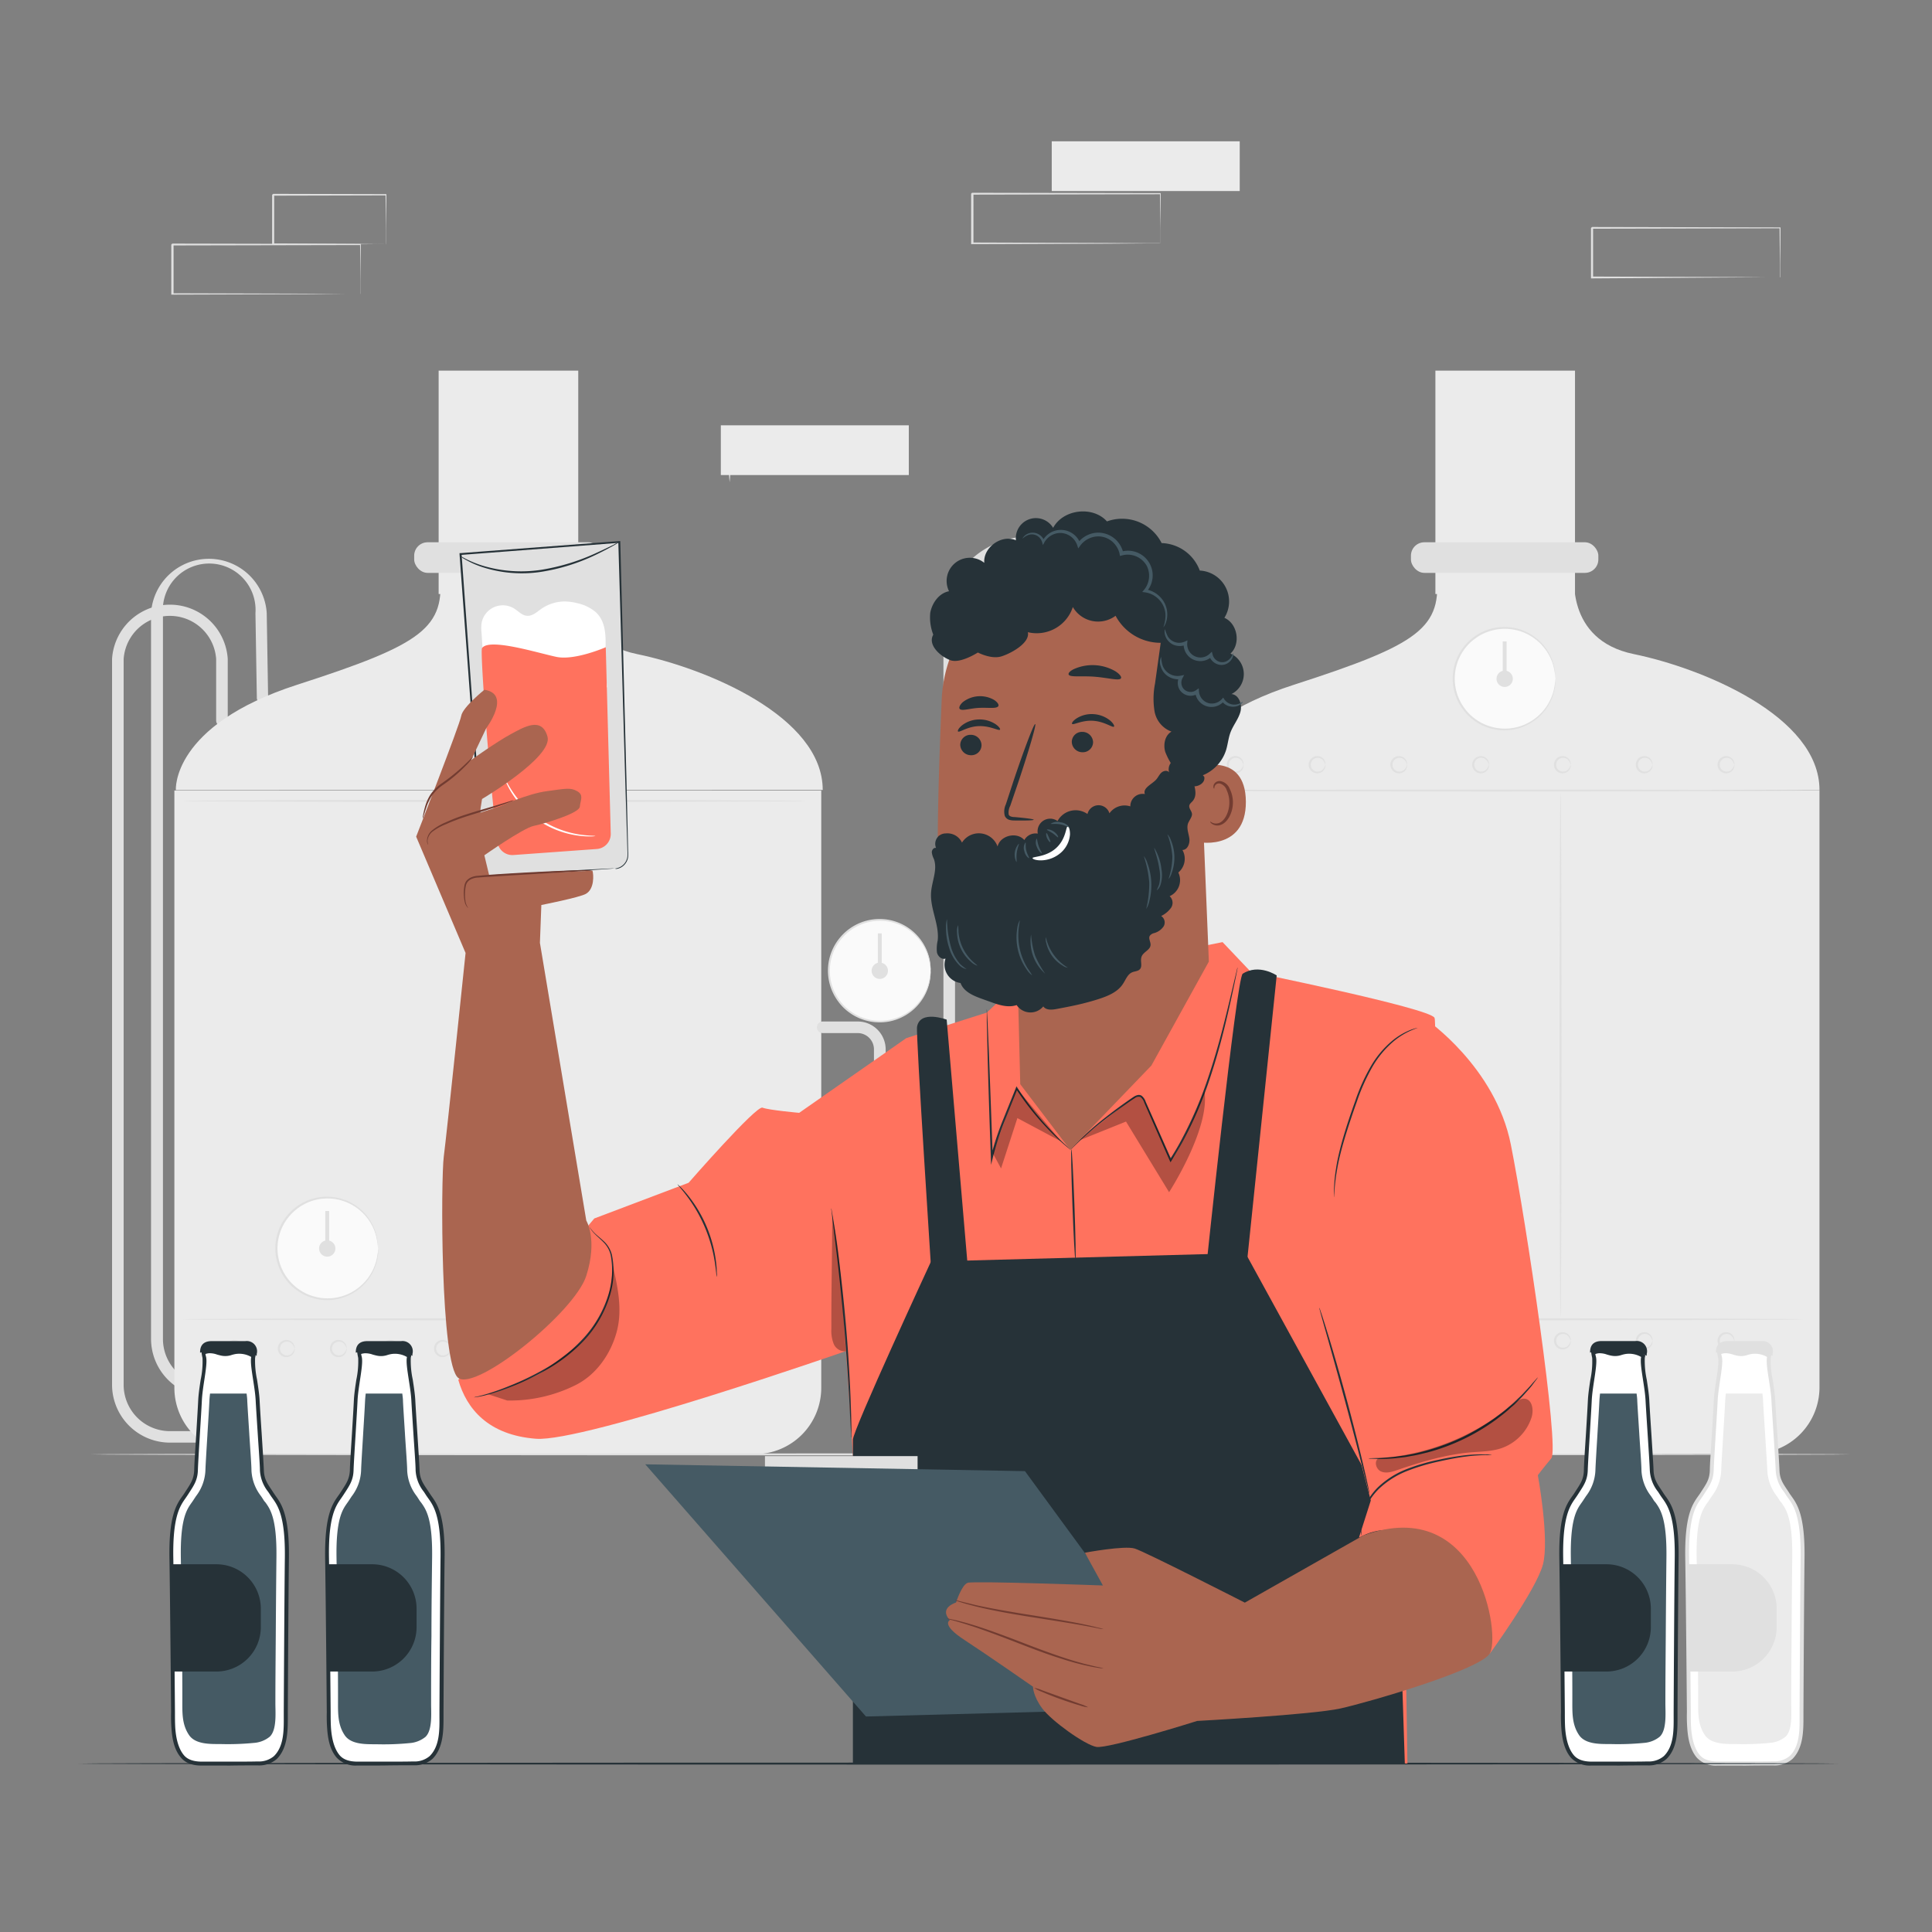 <svg xmlns="http://www.w3.org/2000/svg" viewBox="0 0 500 500"><rect x="0" y="0" width="500" height="500" fill="#808080" stroke="none"/><g id="freepik--background-complete--inject-359"><path d="M69.75,361.48H54.09a15,15,0,0,1-15-15V158.67a15,15,0,0,1,29.94,0l.36,21.92A1.49,1.49,0,0,1,68,182.11a1.52,1.52,0,0,1-1.53-1.47l-.36-21.95a12,12,0,1,0-23.94,0V346.51a12,12,0,0,0,12,12H69.75a1.5,1.5,0,0,1,0,3Z" style="fill:#e0e0e0"></path><path d="M59.61,373.35H44a15,15,0,0,1-15-15V170.54a15,15,0,0,1,29.94,0v15.94a1.5,1.5,0,0,1-3,0V170.54a12,12,0,0,0-23.94,0V358.38a12,12,0,0,0,12,12H59.61a1.5,1.5,0,1,1,0,3Z" style="fill:#e0e0e0"></path><path d="M45.13,204.59H212.54a0,0,0,0,1,0,0V359.17a17.16,17.16,0,0,1-17.16,17.16H62.29a17.16,17.16,0,0,1-17.16-17.16V204.59A0,0,0,0,1,45.13,204.59Z" style="fill:#ebebeb"></path><path d="M45.51,204.48s-1.23-16.75,31.41-27.27,38.43-14.74,36.85-29h35.79s-2.63,17.38,15.27,21.06,48.09,16.13,48.09,35.17" style="fill:#ebebeb"></path><circle cx="84.68" cy="323.08" r="13.17" transform="translate(-120.83 59.8) rotate(-23.29)" style="fill:#fafafa"></circle><path d="M97.84,323.08a21.6,21.6,0,0,0-.51-3.19,13,13,0,0,0-17-8.95,13.08,13.08,0,0,0-6,4.51,12.85,12.85,0,0,0,0,15.26,12.9,12.9,0,0,0,6,4.51,13,13,0,0,0,6.79.58,12.8,12.8,0,0,0,5.46-2.4,13,13,0,0,0,4.8-7.13,21.18,21.18,0,0,0,.51-3.19,3.92,3.92,0,0,1,0,.85,5.57,5.57,0,0,1-.07,1,10.74,10.74,0,0,1-.25,1.38,13.11,13.11,0,0,1-4.77,7.37,13.24,13.24,0,0,1-12.65,2,12.83,12.83,0,0,1-3.4-1.81A12.39,12.39,0,0,1,73.87,331a13.31,13.31,0,0,1,0-15.86,13.44,13.44,0,0,1,6.24-4.66,13.4,13.4,0,0,1,7-.55,13.23,13.23,0,0,1,10.38,9.9,11.06,11.06,0,0,1,.25,1.38,5.62,5.62,0,0,1,.07,1A3.85,3.85,0,0,1,97.84,323.08Z" style="fill:#e0e0e0"></path><path d="M86.8,323.08A2.11,2.11,0,1,1,84.69,321,2.11,2.11,0,0,1,86.8,323.08Z" style="fill:#e0e0e0"></path><rect x="84.19" y="313.41" width="1" height="9.67" style="fill:#e0e0e0"></rect><path d="M208.68,341.44c0,.14-36.15.26-80.73.26s-80.74-.12-80.74-.26,36.14-.26,80.74-.26S208.68,341.29,208.68,341.44Z" style="fill:#e0e0e0"></path><path d="M208.68,207.29c0,.15-36.15.26-80.73.26s-80.74-.11-80.74-.26S83.35,207,128,207,208.68,207.15,208.68,207.29Z" style="fill:#e0e0e0"></path><rect x="113.52" y="95.92" width="36.13" height="57.81" style="fill:#ebebeb"></rect><path d="M303.47,204.48H470.88a0,0,0,0,1,0,0V359.06a17.16,17.16,0,0,1-17.16,17.16H320.63a17.16,17.16,0,0,1-17.16-17.16V204.48A0,0,0,0,1,303.47,204.48Z" style="fill:#ebebeb"></path><path d="M303.47,204.48s-1.23-16.75,31.41-27.27,38.43-14.74,36.85-29h35.79s-2.63,17.38,15.27,21.06,48.09,16.13,48.09,35.17" style="fill:#ebebeb"></path><path d="M466.64,341.44c0,.14-36.15.26-80.73.26s-80.74-.12-80.74-.26,36.14-.26,80.74-.26S466.64,341.29,466.64,341.44Z" style="fill:#e0e0e0"></path><path d="M466.64,204.59c0,.15-36.15.26-80.73.26s-80.74-.11-80.74-.26,36.14-.26,80.74-.26S466.64,204.45,466.64,204.59Z" style="fill:#e0e0e0"></path><rect x="371.48" y="95.92" width="36.13" height="57.81" style="fill:#ebebeb"></rect><path d="M278.6,380.53H240.77a14.61,14.61,0,0,1-14.59-14.59V271.57a4.22,4.22,0,0,0-4.21-4.21h-9.05a1.5,1.5,0,1,1,0-3H222a7.23,7.23,0,0,1,7.21,7.21v94.37a11.6,11.6,0,0,0,11.59,11.59H278.6a11.61,11.61,0,0,0,11.6-11.59v-36.2a8.17,8.17,0,0,1,8.16-8.16h7a1.5,1.5,0,0,1,0,3h-7a5.17,5.17,0,0,0-5.16,5.16v36.2A14.62,14.62,0,0,1,278.6,380.53Z" style="fill:#e0e0e0"></path><path d="M227.68,325.33H212.92a1.5,1.5,0,0,1,0-3h14.76a1.5,1.5,0,0,1,0,3Z" style="fill:#e0e0e0"></path><path d="M232.3,311.64h-4.62a1.5,1.5,0,1,1,0-3h4.62a11.88,11.88,0,0,0,11.86-11.87V161.22a22.39,22.39,0,0,1,44.78,0v1.42a1.5,1.5,0,0,1-3,0v-1.42a19.39,19.39,0,0,0-38.78,0V296.77A14.88,14.88,0,0,1,232.3,311.64Z" style="fill:#e0e0e0"></path><path d="M273,182h20a0,0,0,0,1,0,0V376.2a8.78,8.78,0,0,1-8.78,8.78h-2.46A8.78,8.78,0,0,1,273,376.2V182a0,0,0,0,1,0,0Z" style="fill:#f5f5f5"></path><rect x="272.04" y="235" width="31.43" height="9.84" style="fill:#ebebeb"></rect><path d="M304,245.34H271.54V234.5H304Zm-31.43-1H303V235.5H272.54Z" style="fill:#e0e0e0"></path><path d="M321.79,347a2.67,2.67,0,0,0-.9-1.45,1.86,1.86,0,0,0-1.71-.21,1.78,1.78,0,0,0,0,3.32,1.83,1.83,0,0,0,1.71-.21,2.64,2.64,0,0,0,.9-1.45s.09.18,0,.52a2,2,0,0,1-.72,1.22,2.13,2.13,0,0,1-2.09.37,2.23,2.23,0,0,1,0-4.22,2.19,2.19,0,0,1,2.09.37,2,2,0,0,1,.72,1.23C321.88,346.82,321.82,347,321.79,347Z" style="fill:#e0e0e0"></path><path d="M62.74,349a2.73,2.73,0,0,0-.91-1.45,1.84,1.84,0,0,0-1.7-.21,1.77,1.77,0,0,0,0,3.32,1.84,1.84,0,0,0,1.7-.21,2.73,2.73,0,0,0,.91-1.45s.08.18,0,.51a2,2,0,0,1-.71,1.23,2.19,2.19,0,0,1-2.09.37,2.23,2.23,0,0,1,0-4.22,2.19,2.19,0,0,1,2.09.37,2,2,0,0,1,.71,1.22C62.82,348.83,62.77,349,62.74,349Z" style="fill:#e0e0e0"></path><path d="M76.21,349a2.67,2.67,0,0,0-.9-1.45,1.86,1.86,0,0,0-1.71-.21,1.78,1.78,0,0,0,0,3.32,1.86,1.86,0,0,0,1.71-.21,2.67,2.67,0,0,0,.9-1.45s.09.18,0,.51a2,2,0,0,1-.72,1.23,2.19,2.19,0,0,1-2.09.37,2.23,2.23,0,0,1,0-4.22,2.19,2.19,0,0,1,2.09.37,2,2,0,0,1,.72,1.22C76.3,348.83,76.24,349,76.21,349Z" style="fill:#e0e0e0"></path><path d="M89.69,349a2.81,2.81,0,0,0-.91-1.45,1.84,1.84,0,0,0-1.7-.21,1.77,1.77,0,0,0,0,3.32,1.84,1.84,0,0,0,1.7-.21,2.81,2.81,0,0,0,.91-1.45s.08.18,0,.51a2,2,0,0,1-.72,1.23,2.18,2.18,0,0,1-2.09.37,2.23,2.23,0,0,1,0-4.22,2.18,2.18,0,0,1,2.09.37,2,2,0,0,1,.72,1.22C89.77,348.83,89.71,349,89.69,349Z" style="fill:#e0e0e0"></path><path d="M103.16,349a2.73,2.73,0,0,0-.91-1.45,1.84,1.84,0,0,0-1.7-.21,1.77,1.77,0,0,0,0,3.32,1.84,1.84,0,0,0,1.7-.21,2.73,2.73,0,0,0,.91-1.45s.08.18,0,.51a2,2,0,0,1-.71,1.23,2.19,2.19,0,0,1-2.09.37,2.23,2.23,0,0,1,0-4.22,2.19,2.19,0,0,1,2.09.37,2,2,0,0,1,.71,1.22C103.24,348.83,103.19,349,103.16,349Z" style="fill:#e0e0e0"></path><path d="M116.63,349a2.67,2.67,0,0,0-.9-1.45,1.86,1.86,0,0,0-1.71-.21,1.78,1.78,0,0,0,0,3.32,1.86,1.86,0,0,0,1.71-.21,2.67,2.67,0,0,0,.9-1.45s.08.18,0,.51a2,2,0,0,1-.72,1.23,2.19,2.19,0,0,1-2.09.37,2.23,2.23,0,0,1,0-4.22,2.19,2.19,0,0,1,2.09.37,2,2,0,0,1,.72,1.22C116.71,348.83,116.66,349,116.63,349Z" style="fill:#e0e0e0"></path><path d="M130.1,349a2.67,2.67,0,0,0-.9-1.45,1.84,1.84,0,0,0-1.7-.21,1.77,1.77,0,0,0,0,3.32,1.84,1.84,0,0,0,1.7-.21,2.67,2.67,0,0,0,.9-1.45s.09.18,0,.51a2,2,0,0,1-.72,1.23,2.18,2.18,0,0,1-2.09.37,2.23,2.23,0,0,1,0-4.22,2.18,2.18,0,0,1,2.09.37,2,2,0,0,1,.72,1.22C130.19,348.83,130.13,349,130.1,349Z" style="fill:#e0e0e0"></path><path d="M143.58,349a2.73,2.73,0,0,0-.91-1.45,1.84,1.84,0,0,0-1.7-.21,1.77,1.77,0,0,0,0,3.32,1.84,1.84,0,0,0,1.7-.21,2.73,2.73,0,0,0,.91-1.45s.08.18,0,.51a2,2,0,0,1-.71,1.23,2.2,2.2,0,0,1-2.1.37,2.23,2.23,0,0,1,0-4.22,2.2,2.2,0,0,1,2.1.37,2,2,0,0,1,.71,1.22C143.66,348.83,143.61,349,143.58,349Z" style="fill:#e0e0e0"></path><path d="M157.05,349a2.67,2.67,0,0,0-.9-1.45,1.86,1.86,0,0,0-1.71-.21,1.78,1.78,0,0,0,0,3.32,1.86,1.86,0,0,0,1.71-.21,2.67,2.67,0,0,0,.9-1.45s.08.18,0,.51a2,2,0,0,1-.72,1.23,2.19,2.19,0,0,1-2.09.37,2.23,2.23,0,0,1,0-4.22,2.19,2.19,0,0,1,2.09.37,2,2,0,0,1,.72,1.22C157.13,348.83,157.08,349,157.05,349Z" style="fill:#e0e0e0"></path><path d="M170.52,349a2.67,2.67,0,0,0-.9-1.45,1.86,1.86,0,0,0-1.71-.21,1.78,1.78,0,0,0,0,3.32,1.86,1.86,0,0,0,1.71-.21,2.67,2.67,0,0,0,.9-1.45s.09.18,0,.51a2,2,0,0,1-.72,1.23,2.18,2.18,0,0,1-2.09.37,2.23,2.23,0,0,1,0-4.22,2.18,2.18,0,0,1,2.09.37,2,2,0,0,1,.72,1.22C170.61,348.83,170.55,349,170.52,349Z" style="fill:#e0e0e0"></path><path d="M184,349a2.81,2.81,0,0,0-.91-1.45,1.84,1.84,0,0,0-1.7-.21,1.77,1.77,0,0,0,0,3.32,1.84,1.84,0,0,0,1.7-.21A2.81,2.81,0,0,0,184,349s.08.18,0,.51a2,2,0,0,1-.71,1.23,2.2,2.2,0,0,1-2.1.37,2.23,2.23,0,0,1,0-4.22,2.2,2.2,0,0,1,2.1.37,2,2,0,0,1,.71,1.22C184.08,348.83,184,349,184,349Z" style="fill:#e0e0e0"></path><path d="M197.47,349a2.67,2.67,0,0,0-.9-1.45,1.86,1.86,0,0,0-1.71-.21,1.78,1.78,0,0,0,0,3.32,1.86,1.86,0,0,0,1.71-.21,2.67,2.67,0,0,0,.9-1.45s.08.18,0,.51a2,2,0,0,1-.72,1.23,2.19,2.19,0,0,1-2.09.37,2.23,2.23,0,0,1,0-4.22,2.19,2.19,0,0,1,2.09.37,2,2,0,0,1,.72,1.22C197.55,348.83,197.5,349,197.47,349Z" style="fill:#e0e0e0"></path><path d="M343,347a2.81,2.81,0,0,0-.91-1.45,1.84,1.84,0,0,0-1.7-.21,1.77,1.77,0,0,0,0,3.32,1.82,1.82,0,0,0,1.7-.21A2.78,2.78,0,0,0,343,347s.08.18,0,.52a2,2,0,0,1-.72,1.22,2.13,2.13,0,0,1-2.09.37,2.23,2.23,0,0,1,0-4.22,2.18,2.18,0,0,1,2.09.37,2,2,0,0,1,.72,1.23C343.05,346.82,343,347,343,347Z" style="fill:#e0e0e0"></path><path d="M364.14,347a2.81,2.81,0,0,0-.91-1.45,1.84,1.84,0,0,0-1.7-.21,1.79,1.79,0,1,0,1.7,3.11,2.78,2.78,0,0,0,.91-1.45s.08.18,0,.52a2,2,0,0,1-.71,1.22,2.16,2.16,0,0,1-2.1.37,2.23,2.23,0,0,1,0-4.22,2.21,2.21,0,0,1,2.1.37,2,2,0,0,1,.71,1.23C364.22,346.82,364.17,347,364.14,347Z" style="fill:#e0e0e0"></path><path d="M385.31,347a2.73,2.73,0,0,0-.91-1.45,1.84,1.84,0,0,0-1.7-.21,1.79,1.79,0,1,0,1.7,3.11,2.7,2.7,0,0,0,.91-1.45s.08.18,0,.52a2,2,0,0,1-.71,1.22,2.14,2.14,0,0,1-2.09.37,2.23,2.23,0,0,1,0-4.22,2.19,2.19,0,0,1,2.09.37,2,2,0,0,1,.71,1.23C385.39,346.82,385.34,347,385.31,347Z" style="fill:#e0e0e0"></path><path d="M406.48,347a2.67,2.67,0,0,0-.9-1.45,1.86,1.86,0,0,0-1.71-.21,1.78,1.78,0,0,0,0,3.32,1.83,1.83,0,0,0,1.71-.21,2.64,2.64,0,0,0,.9-1.45s.08.18,0,.52a2,2,0,0,1-.72,1.22,2.14,2.14,0,0,1-2.09.37,2.23,2.23,0,0,1,0-4.22,2.19,2.19,0,0,1,2.09.37,2,2,0,0,1,.72,1.23C406.56,346.82,406.51,347,406.48,347Z" style="fill:#e0e0e0"></path><path d="M427.65,347a2.67,2.67,0,0,0-.9-1.45,1.86,1.86,0,0,0-1.71-.21,1.78,1.78,0,0,0,0,3.32,1.83,1.83,0,0,0,1.71-.21,2.64,2.64,0,0,0,.9-1.45s.08.18,0,.52a2,2,0,0,1-.72,1.22,2.14,2.14,0,0,1-2.09.37,2.23,2.23,0,0,1,0-4.22,2.19,2.19,0,0,1,2.09.37,2,2,0,0,1,.72,1.23C427.73,346.82,427.68,347,427.65,347Z" style="fill:#e0e0e0"></path><path d="M448.82,347a2.67,2.67,0,0,0-.9-1.45,1.86,1.86,0,0,0-1.71-.21,1.78,1.78,0,0,0,0,3.32,1.83,1.83,0,0,0,1.71-.21,2.64,2.64,0,0,0,.9-1.45s.09.18,0,.52a2,2,0,0,1-.72,1.22,2.14,2.14,0,0,1-2.09.37,2.23,2.23,0,0,1,0-4.22,2.19,2.19,0,0,1,2.09.37,2,2,0,0,1,.72,1.23C448.91,346.82,448.85,347,448.82,347Z" style="fill:#e0e0e0"></path><path d="M321.79,197.91a2.64,2.64,0,0,0-.9-1.45,1.83,1.83,0,0,0-1.71-.21,1.78,1.78,0,0,0,0,3.32,1.86,1.86,0,0,0,1.71-.21,2.67,2.67,0,0,0,.9-1.45s.09.18,0,.51a2,2,0,0,1-.72,1.23A2.18,2.18,0,0,1,319,200a2.23,2.23,0,0,1,0-4.22,2.14,2.14,0,0,1,2.09.37,2,2,0,0,1,.72,1.22C321.88,197.73,321.82,197.91,321.79,197.91Z" style="fill:#e0e0e0"></path><path d="M343,197.91a2.78,2.78,0,0,0-.91-1.45,1.82,1.82,0,0,0-1.7-.21,1.77,1.77,0,0,0,0,3.32,1.84,1.84,0,0,0,1.7-.21,2.81,2.81,0,0,0,.91-1.45s.08.18,0,.51a2,2,0,0,1-.72,1.23,2.18,2.18,0,0,1-2.09.37,2.23,2.23,0,0,1,0-4.22,2.13,2.13,0,0,1,2.09.37,2,2,0,0,1,.72,1.22C343.05,197.73,343,197.91,343,197.91Z" style="fill:#e0e0e0"></path><path d="M364.14,197.91a2.78,2.78,0,0,0-.91-1.45,1.81,1.81,0,0,0-1.7-.21,1.77,1.77,0,0,0,0,3.32,1.84,1.84,0,0,0,1.7-.21,2.81,2.81,0,0,0,.91-1.45s.08.18,0,.51a2,2,0,0,1-.71,1.23,2.21,2.21,0,0,1-2.1.37,2.23,2.23,0,0,1,0-4.22,2.16,2.16,0,0,1,2.1.37,2,2,0,0,1,.71,1.22C364.22,197.73,364.17,197.91,364.14,197.91Z" style="fill:#e0e0e0"></path><path d="M385.31,197.91a2.7,2.7,0,0,0-.91-1.45,1.79,1.79,0,1,0-1.7,3.11,1.84,1.84,0,0,0,1.7-.21,2.73,2.73,0,0,0,.91-1.45s.08.18,0,.51a2,2,0,0,1-.71,1.23,2.19,2.19,0,0,1-2.09.37,2.23,2.23,0,0,1,0-4.22,2.14,2.14,0,0,1,2.09.37,2,2,0,0,1,.71,1.22C385.39,197.73,385.34,197.91,385.31,197.91Z" style="fill:#e0e0e0"></path><path d="M406.48,197.91a2.64,2.64,0,0,0-.9-1.45,1.83,1.83,0,0,0-1.71-.21,1.78,1.78,0,0,0,0,3.32,1.86,1.86,0,0,0,1.71-.21,2.67,2.67,0,0,0,.9-1.45s.08.18,0,.51a2,2,0,0,1-.72,1.23,2.19,2.19,0,0,1-2.09.37,2.23,2.23,0,0,1,0-4.22,2.14,2.14,0,0,1,2.09.37,2,2,0,0,1,.72,1.22C406.56,197.73,406.51,197.91,406.48,197.91Z" style="fill:#e0e0e0"></path><path d="M427.65,197.91a2.64,2.64,0,0,0-.9-1.45,1.83,1.83,0,0,0-1.71-.21,1.78,1.78,0,0,0,0,3.32,1.86,1.86,0,0,0,1.71-.21,2.67,2.67,0,0,0,.9-1.45s.08.18,0,.51a2,2,0,0,1-.72,1.23,2.19,2.19,0,0,1-2.09.37,2.23,2.23,0,0,1,0-4.22,2.14,2.14,0,0,1,2.09.37,2,2,0,0,1,.72,1.22C427.73,197.73,427.68,197.91,427.65,197.91Z" style="fill:#e0e0e0"></path><path d="M448.82,197.91a2.64,2.64,0,0,0-.9-1.45,1.83,1.83,0,0,0-1.71-.21,1.78,1.78,0,0,0,0,3.32,1.86,1.86,0,0,0,1.71-.21,2.67,2.67,0,0,0,.9-1.45s.09.18,0,.51a2,2,0,0,1-.72,1.23,2.19,2.19,0,0,1-2.09.37,2.23,2.23,0,0,1,0-4.22,2.14,2.14,0,0,1,2.09.37,2,2,0,0,1,.72,1.22C448.91,197.73,448.85,197.91,448.82,197.91Z" style="fill:#e0e0e0"></path><path d="M403.87,341.11c-.14,0-.26-30.45-.26-68s.12-68,.26-68,.26,30.45.26,68S404,341.11,403.87,341.11Z" style="fill:#e0e0e0"></path><path d="M189,119.57a40.88,40.88,0,0,1-.17,5.21,37.72,37.72,0,0,1-.18-5.21,37.83,37.83,0,0,1,.18-5.21A41,41,0,0,1,189,119.57Z" style="fill:#ebebeb"></path><rect x="107.19" y="140.34" width="48.5" height="7.92" rx="3.47" style="fill:#e0e0e0"></rect><rect x="365.15" y="140.34" width="48.5" height="7.92" rx="3.47" style="fill:#e0e0e0"></rect><circle cx="227.68" cy="251.23" r="13.17" transform="translate(-56.66 435.91) rotate(-80.82)" style="fill:#fafafa"></circle><path d="M240.84,251.23a21.6,21.6,0,0,0-.51-3.19,13.18,13.18,0,0,0-4.8-7.13,12.94,12.94,0,0,0-12.26-1.82,13.12,13.12,0,0,0-6,4.51,12.85,12.85,0,0,0,0,15.26,12.28,12.28,0,0,0,2.73,2.75,12.16,12.16,0,0,0,3.26,1.76,13,13,0,0,0,6.8.58,12.8,12.8,0,0,0,5.46-2.4,13.09,13.09,0,0,0,4.8-7.13,21.18,21.18,0,0,0,.51-3.19,4.9,4.9,0,0,1,0,.84,5.74,5.74,0,0,1-.08,1,9.12,9.12,0,0,1-.24,1.38,13.27,13.27,0,0,1-10.38,9.91,13.4,13.4,0,0,1-7-.56,12.83,12.83,0,0,1-3.4-1.81,12.39,12.39,0,0,1-2.84-2.85,13.31,13.31,0,0,1,0-15.86,13.44,13.44,0,0,1,6.24-4.66,13.4,13.4,0,0,1,7-.55,13.27,13.27,0,0,1,10.38,9.9,9.34,9.34,0,0,1,.24,1.38,5.74,5.74,0,0,1,.08,1A4.9,4.9,0,0,1,240.84,251.23Z" style="fill:#e0e0e0"></path><path d="M229.8,251.23a2.11,2.11,0,1,1-2.11-2.11A2.11,2.11,0,0,1,229.8,251.23Z" style="fill:#e0e0e0"></path><rect x="227.19" y="241.56" width="1" height="9.67" style="fill:#e0e0e0"></rect><circle cx="389.4" cy="175.67" r="13.17" style="fill:#fafafa"></circle><path d="M402.56,175.67a21.6,21.6,0,0,0-.51-3.19,13.07,13.07,0,0,0-4.8-7.13A12.93,12.93,0,0,0,385,163.53a11.83,11.83,0,0,0-3.27,1.77A12,12,0,0,0,379,168a12.85,12.85,0,0,0,0,15.26,12.28,12.28,0,0,0,2.73,2.75,12.06,12.06,0,0,0,3.27,1.76,13,13,0,0,0,6.79.58,12.8,12.8,0,0,0,5.46-2.4,13,13,0,0,0,4.8-7.13,21.18,21.18,0,0,0,.51-3.19,3.85,3.85,0,0,1,0,.84,5.62,5.62,0,0,1-.07,1,10.74,10.74,0,0,1-.25,1.38,13.11,13.11,0,0,1-4.77,7.37,13.24,13.24,0,0,1-12.65,2,12.83,12.83,0,0,1-3.4-1.81,12.39,12.39,0,0,1-2.84-2.85,13.31,13.31,0,0,1,0-15.86,13.44,13.44,0,0,1,6.24-4.66,13.4,13.4,0,0,1,7-.55,13.23,13.23,0,0,1,10.38,9.9,11.06,11.06,0,0,1,.25,1.38,5.62,5.62,0,0,1,.07,1A3.85,3.85,0,0,1,402.56,175.67Z" style="fill:#e0e0e0"></path><path d="M391.52,175.67a2.11,2.11,0,1,1-2.11-2.11A2.11,2.11,0,0,1,391.52,175.67Z" style="fill:#e0e0e0"></path><rect x="388.91" y="166" width="1" height="9.67" style="fill:#e0e0e0"></rect><path d="M478.86,376.39c0,.14-102,.26-227.76.26s-227.79-.12-227.79-.26,102-.26,227.79-.26S478.86,376.24,478.86,376.39Z" style="fill:#e0e0e0"></path><path d="M466.51,403.17c.15-12.36-2.43-14.31-3.86-16.53s-2.49-3.46-2.59-6.13-.91-14.31-1.1-18.05-1.57-9.26-1.16-11.18c0-.12.06-.24.08-.36a6.66,6.66,0,0,0-4.76-1,9.94,9.94,0,0,0-1,.23,4.63,4.63,0,0,1-2.47.19c-.38-.08-.74-.19-1.09-.29a5.86,5.86,0,0,0-2.29-.34,4.28,4.28,0,0,0-1.39.39c0,.32.12.72.23,1.21.42,1.91-.94,7.45-1.11,11.18s-.95,15.39-1,18.05-1.15,3.92-2.57,6.15-4,4.18-3.79,16.54.43,39.84.43,39.84c0,1.28,0,2.67.08,4,.16,2.53.66,5.53,2.39,7.54a6.31,6.31,0,0,0,4.85,1.8c1.86,0,4.55,0,7.29,0s5.43,0,7.28-.05a6.64,6.64,0,0,0,4.58-1.52c3-3,2.67-8,2.69-11.84C466.23,443,466.35,415.53,466.51,403.17Z" style="fill:#fff"></path><path d="M449.59,456.92c-2,0-3.83,0-5.21,0a6.7,6.7,0,0,1-5.21-2c-1.95-2.25-2.37-5.55-2.52-7.84-.09-1.33-.12-2.73-.08-4,0-.25-.23-27.59-.43-39.81-.18-11.08,1.86-13.95,3.34-16.06.19-.26.37-.51.53-.76s.36-.57.54-.83c1.13-1.74,1.88-2.88,1.95-5.06,0-1.45.29-5.57.54-9.55.2-3.41.41-6.8.49-8.51s.36-3.54.64-5.4c.35-2.29.7-4.65.48-5.66-.11-.5-.18-.9-.23-1.24l-.06-.36.33-.16a4.88,4.88,0,0,1,1.54-.44,6.31,6.31,0,0,1,2.49.36c.35.1.7.2,1.06.28a4,4,0,0,0,2.23-.18,10.35,10.35,0,0,1,1-.24,7.16,7.16,0,0,1,5.11,1.07l.28.19-.13.65a22.65,22.65,0,0,0,.5,5.7c.28,1.86.58,3.78.66,5.4s.3,5.1.53,8.52c.25,4,.52,8.09.57,9.53.08,2.18.83,3.32,2,5.05.17.26.36.54.54.83s.34.5.53.77c1.5,2.09,3.55,5,3.41,16-.15,12.36-.28,39.66-.28,39.83v1.21c0,3.63,0,8.15-2.84,11a6.94,6.94,0,0,1-4.92,1.67c-1.86,0-4.55,0-7.29.05ZM445.47,350.4c0,.24.09.5.16.8.26,1.19-.08,3.43-.47,6-.27,1.83-.56,3.73-.63,5.29-.08,1.72-.29,5.11-.5,8.53-.24,4-.49,8.09-.53,9.52-.08,2.46-1,3.83-2.12,5.57-.17.26-.34.54-.53.82s-.35.53-.55.81c-1.41,2-3.34,4.71-3.16,15.46.2,12.22.43,39.57.43,39.84,0,1.29,0,2.65.08,3.95.21,3.36,1,5.73,2.27,7.25.93,1.07,2.39,1.6,4.48,1.63,1.85,0,4.54,0,7.28,0s5.42,0,7.28-.05a6,6,0,0,0,4.23-1.38c2.59-2.54,2.56-6.64,2.54-10.26V443h0c0-2.2.18-32.7.27-39.84h0c.13-10.75-1.81-13.47-3.22-15.45-.2-.28-.39-.54-.56-.81s-.36-.56-.54-.82a9.74,9.74,0,0,1-2.13-5.56c-.05-1.43-.31-5.54-.57-9.51-.22-3.42-.44-6.81-.53-8.53s-.37-3.46-.65-5.3c-.4-2.59-.75-4.83-.49-6v0a6.21,6.21,0,0,0-4.12-.75,8.91,8.91,0,0,0-.89.22,5,5,0,0,1-2.73.19c-.39-.08-.76-.18-1.12-.29a5.6,5.6,0,0,0-2.1-.33A4.9,4.9,0,0,0,445.47,350.4Z" style="fill:#e0e0e0"></path><path d="M448.76,350.15c.38.1.73.19,1.09.26a3.7,3.7,0,0,0,1.88-.16A11.78,11.78,0,0,1,453,350a9.67,9.67,0,0,1,5.73.88,2,2,0,0,0,0-.43,2.66,2.66,0,0,0-2.92-3.37h-8.73c-2.93,0-3,2.12-3,3a8.15,8.15,0,0,1,1.48-.32A8.24,8.24,0,0,1,448.76,350.15Z" style="fill:#e0e0e0"></path><path d="M460.37,388l-.52-.8a11.6,11.6,0,0,1-2.47-6.63c-.05-1.39-.32-5.45-.57-9.37v-.08c-.21-3.35-.44-6.8-.53-8.56,0-.59-.09-1.23-.17-1.91l-9.46,0c-.08.67-.14,1.32-.17,1.91-.08,1.75-.29,5.21-.5,8.56v.08c-.24,3.93-.49,8-.53,9.38a11.72,11.72,0,0,1-2.45,6.64l-.52.79c-.19.3-.39.59-.61.9-1.24,1.75-2.94,4.16-2.78,14.23q.1,6.68.19,13.34c.08,7.83.22,15.67.2,23.5,0,3.19-.13,6.25,1.7,9,1.65,2.52,5.62,2.37,8.21,2.38a69.09,69.09,0,0,0,8.63-.3,7.28,7.28,0,0,0,4.06-1.59c1.91-1.75,1.47-6.37,1.48-8.68,0-5.84.06-11.69.1-17.53q.06-10.11.17-20.21c.12-10.07-1.59-12.47-2.84-14.22C460.77,388.61,460.56,388.32,460.37,388Z" style="fill:#ebebeb"></path><path d="M436.66,404.83H448.3a11.5,11.5,0,0,1,11.5,11.5v4.76a11.5,11.5,0,0,1-11.5,11.5H436.66a0,0,0,0,1,0,0V404.83A0,0,0,0,1,436.66,404.83Z" style="fill:#e0e0e0"></path><rect x="272.19" y="36.57" width="48.65" height="12.87" style="fill:#ebebeb"></rect><rect x="186.55" y="110.07" width="48.65" height="12.87" style="fill:#ebebeb"></rect><path d="M300.27,63a1,1,0,0,1,0-.23V62.1c0-.61,0-1.45,0-2.53,0-2.22-.05-5.42-.08-9.45l.15.15-48.65.1c.11-.11-.25.25.24-.25h0V63l-.25-.24,34.68.11,10.23.07,2.77,0,.72,0h.26L300,63l-.69,0-2.72,0-10.18.07-34.84.11h-.24V50.13h0c.49-.49.14-.13.25-.24l48.65.09h.15v.15c0,4.07-.07,7.29-.09,9.54,0,1.07,0,1.9,0,2.5,0,.26,0,.46,0,.63A1.23,1.23,0,0,1,300.27,63Z" style="fill:#e0e0e0"></path><path d="M460.63,71.81a1,1,0,0,1,0-.23c0-.18,0-.39,0-.66,0-.61,0-1.45,0-2.54,0-2.22-.05-5.41-.08-9.44l.15.15-48.65.1c.11-.11-.25.24.24-.25h0V71.81l-.24-.24,34.67.11,10.23.07,2.77,0h.72l.26,0-.23,0h-.69l-2.72,0-10.17.07L412,72.05h-.25V59h0l.25-.25,48.65.1h.15v.15c0,4.07-.06,7.29-.08,9.53,0,1.07,0,1.9,0,2.5,0,.26,0,.47,0,.64A1.23,1.23,0,0,1,460.63,71.81Z" style="fill:#e0e0e0"></path><path d="M93.26,76.14a1.35,1.35,0,0,1,0-.24c0-.17,0-.38,0-.66,0-.6,0-1.45,0-2.53,0-2.22,0-5.41-.08-9.44l.15.15-48.65.1c.11-.12-.25.24.24-.25h0V76.14l-.24-.24L79.28,76l10.23.07,2.77,0H93l.26,0H93l-.69,0-2.72,0-10.17.07-34.84.11h-.25V63.29h0l.25-.25,48.65.1h.15v.15c0,4.06-.06,7.29-.08,9.53,0,1.07,0,1.9,0,2.5,0,.26,0,.47,0,.63A1.66,1.66,0,0,1,93.26,76.14Z" style="fill:#e0e0e0"></path><path d="M99.86,63.27a.77.77,0,0,1,0-.25c0-.18,0-.41,0-.68,0-.63,0-1.49,0-2.58,0-2.26,0-5.44-.09-9.36l.18.17-29.23.07.24-.24h0V57c0,2.15,0,4.24,0,6.24L70.62,63l20.91.11,6.1.07,1.64,0,.59,0a3.51,3.51,0,0,1-.54,0l-1.59,0-6,.06-21.07.11h-.23v-.23c0-2,0-4.09,0-6.24V50.42h0l.25-.25,29.23.07H100v.18c0,4-.07,7.19-.09,9.47,0,1.07,0,1.92,0,2.54S99.87,63.28,99.86,63.27Z" style="fill:#e0e0e0"></path></g><g id="freepik--Table--inject-359"><path d="M475.77,456.42c0,.14-102,.26-227.76.26s-227.78-.12-227.78-.26,102-.26,227.78-.26S475.77,456.28,475.77,456.42Z" style="fill:#263238"></path></g><g id="freepik--Beers--inject-359"><path d="M74.22,403.17c.15-12.36-2.43-14.31-3.86-16.53s-2.49-3.46-2.59-6.13-.92-14.31-1.1-18.05-1.57-9.26-1.16-11.18c0-.12,0-.24.08-.36a6.66,6.66,0,0,0-4.76-1,9.94,9.94,0,0,0-1,.23,4.63,4.63,0,0,1-2.47.19c-.38-.08-.74-.19-1.09-.29a5.86,5.86,0,0,0-2.29-.34,4.28,4.28,0,0,0-1.39.39c.05.32.12.72.23,1.21.42,1.91-.94,7.45-1.11,11.18s-1,15.39-1,18.05-1.15,3.92-2.57,6.15-4,4.18-3.79,16.54.43,39.84.43,39.84c0,1.28,0,2.67.08,4,.16,2.53.66,5.53,2.39,7.54a6.31,6.31,0,0,0,4.85,1.8c1.86,0,4.55,0,7.29,0s5.43,0,7.28-.05a6.64,6.64,0,0,0,4.58-1.52c3-3,2.67-8,2.69-11.84C73.94,443,74.06,415.53,74.22,403.17Z" style="fill:#fff"></path><path d="M57.3,456.92c-2,0-3.83,0-5.21,0-2.36,0-4.11-.7-5.21-2-2-2.25-2.37-5.55-2.52-7.84-.09-1.33-.12-2.73-.08-4,0-.25-.23-27.59-.43-39.81-.18-11.07,1.85-13.95,3.34-16.06.19-.26.37-.51.53-.76s.36-.57.54-.83c1.13-1.74,1.88-2.88,2-5.06,0-1.45.29-5.58.54-9.57.2-3.41.41-6.78.49-8.49s.36-3.54.64-5.4a22.74,22.74,0,0,0,.48-5.66c-.11-.5-.18-.9-.23-1.24l-.06-.36.33-.16a4.88,4.88,0,0,1,1.54-.44,6.38,6.38,0,0,1,2.49.36c.36.1.7.2,1.06.28a4,4,0,0,0,2.23-.18,9.74,9.74,0,0,1,1-.24,7.11,7.11,0,0,1,5.11,1.07l.28.19-.14.7a23.06,23.06,0,0,0,.51,5.65c.28,1.86.58,3.78.66,5.4s.3,5.1.53,8.52c.25,4,.52,8.09.57,9.53.08,2.18.83,3.32,2,5.05l.54.83c.17.26.34.5.53.77,1.5,2.09,3.55,5,3.41,16-.15,12.15-.28,39.63-.28,39.83v1.21c0,3.63,0,8.15-2.84,11a6.94,6.94,0,0,1-4.92,1.67c-1.86,0-4.55,0-7.29.05ZM53.18,350.41c0,.23.09.49.16.79.26,1.19-.08,3.43-.47,6-.28,1.83-.56,3.73-.63,5.29-.08,1.72-.29,5.1-.5,8.51-.24,4-.49,8.1-.53,9.54-.08,2.46-1,3.83-2.12,5.57l-.53.82c-.17.27-.36.53-.55.81-1.41,2-3.34,4.72-3.16,15.46.2,12.22.43,39.57.43,39.84,0,1.29,0,2.65.07,4,.22,3.36,1,5.73,2.28,7.24.92,1.07,2.39,1.6,4.48,1.63,1.85,0,4.54,0,7.28,0s5.42,0,7.27-.05a6,6,0,0,0,4.24-1.38c2.58-2.54,2.56-6.64,2.54-10.26V443c0-.11.15-29.47.28-39.84h0c.13-10.75-1.81-13.47-3.22-15.45-.2-.28-.39-.54-.56-.81s-.36-.56-.54-.82a9.74,9.74,0,0,1-2.13-5.56c0-1.43-.32-5.53-.57-9.5-.22-3.43-.44-6.82-.53-8.54s-.37-3.46-.65-5.3c-.4-2.59-.75-4.83-.5-6v0a6.21,6.21,0,0,0-4.12-.75,9.14,9.14,0,0,0-.9.22,5.09,5.09,0,0,1-2.72.19c-.38-.08-.75-.18-1.11-.28a5.53,5.53,0,0,0-2.11-.34A4.16,4.16,0,0,0,53.18,350.41Z" style="fill:#263238"></path><path d="M56.47,350.15c.38.1.73.19,1.09.26a3.7,3.7,0,0,0,1.88-.16A11.78,11.78,0,0,1,60.7,350a9.67,9.67,0,0,1,5.73.88,3.44,3.44,0,0,0,0-.43,2.66,2.66,0,0,0-2.92-3.37H54.78c-2.92,0-3,2.12-3,3a7,7,0,0,1,4.65.07Z" style="fill:#263238"></path><path d="M68.08,388l-.52-.8a11.68,11.68,0,0,1-2.48-6.63c0-1.39-.31-5.45-.56-9.37v-.08c-.21-3.35-.44-6.8-.53-8.56,0-.59-.09-1.23-.17-1.91l-9.46,0c-.08.67-.15,1.32-.17,1.91-.08,1.75-.29,5.21-.5,8.56v.08c-.24,3.93-.49,8-.53,9.38a11.72,11.72,0,0,1-2.45,6.64l-.52.79c-.19.3-.39.59-.61.9-1.24,1.75-2.94,4.16-2.78,14.23q.1,6.68.19,13.34c.07,7.83.22,15.67.2,23.5,0,3.19-.14,6.25,1.7,9,1.65,2.52,5.62,2.37,8.21,2.38a69.09,69.09,0,0,0,8.63-.3,7.28,7.28,0,0,0,4.06-1.59c1.91-1.75,1.47-6.37,1.48-8.68,0-5.84.06-11.69.1-17.53q.06-10.11.17-20.21c.12-10.07-1.59-12.47-2.84-14.22C68.48,388.61,68.27,388.32,68.08,388Z" style="fill:#455a64"></path><path d="M44.37,404.83H56a11.5,11.5,0,0,1,11.5,11.5v4.76A11.5,11.5,0,0,1,56,432.59H44.37a0,0,0,0,1,0,0V404.83A0,0,0,0,1,44.37,404.83Z" style="fill:#263238"></path><path d="M114.51,403.17c.15-12.36-2.43-14.31-3.86-16.53s-2.49-3.46-2.59-6.13-.91-14.31-1.1-18.05-1.56-9.26-1.15-11.18c0-.12,0-.24.07-.36a6.66,6.66,0,0,0-4.76-1c-.35.06-.67.15-1,.23a4.62,4.62,0,0,1-2.47.19c-.37-.08-.74-.19-1.09-.29a5.83,5.83,0,0,0-2.29-.34,4.28,4.28,0,0,0-1.39.39c0,.32.13.72.23,1.21.42,1.91-.94,7.45-1.11,11.18s-1,15.39-1,18.05-1.15,3.92-2.57,6.15-4,4.18-3.79,16.54.43,39.84.43,39.84c0,1.28,0,2.67.08,4,.16,2.53.66,5.53,2.4,7.54a6.27,6.27,0,0,0,4.84,1.8c1.86,0,4.55,0,7.29,0s5.43,0,7.29-.05a6.63,6.63,0,0,0,4.57-1.52c3-3,2.67-8,2.69-11.84C114.23,443,114.36,415.53,114.51,403.17Z" style="fill:#fff"></path><path d="M97.59,456.92c-2,0-3.82,0-5.21,0a6.7,6.7,0,0,1-5.21-2c-2-2.25-2.37-5.55-2.52-7.84-.09-1.33-.11-2.73-.08-4,0-.25-.23-27.59-.43-39.81C84,392.17,86,389.29,87.48,387.18c.19-.26.37-.51.53-.76l.54-.83c1.13-1.74,1.88-2.88,2-5.06,0-1.45.3-5.57.54-9.55.21-3.41.41-6.8.49-8.51s.36-3.54.64-5.4a22.74,22.74,0,0,0,.48-5.66c-.11-.5-.18-.9-.23-1.24l-.06-.36.33-.16a5,5,0,0,1,1.55-.44,6.36,6.36,0,0,1,2.48.36c.36.1.71.2,1.07.28a4.19,4.19,0,0,0,2.22-.18,10.35,10.35,0,0,1,1-.24,7.11,7.11,0,0,1,5.11,1.07l.29.19-.15.7a23.06,23.06,0,0,0,.51,5.65c.28,1.86.58,3.78.66,5.4s.31,5.1.53,8.52c.26,4,.52,8.09.57,9.53.08,2.18.83,3.32,2,5.05.18.26.36.54.55.83s.34.5.52.77c1.5,2.09,3.55,5,3.41,16-.15,12.15-.28,39.63-.28,39.83v1.21c0,3.63,0,8.15-2.84,11a6.93,6.93,0,0,1-4.91,1.67c-1.86,0-4.56,0-7.3.05ZM93.47,350.4c0,.24.1.5.16.8.26,1.19-.08,3.43-.47,6-.27,1.83-.56,3.73-.63,5.29-.08,1.72-.29,5.11-.49,8.53-.25,4-.5,8.09-.54,9.52-.08,2.46-1,3.83-2.11,5.57-.18.26-.35.54-.54.82s-.35.53-.55.81c-1.41,2-3.34,4.72-3.16,15.46.2,12.22.43,39.57.43,39.84,0,1.29,0,2.65.08,4,.22,3.36,1,5.73,2.27,7.24.93,1.07,2.39,1.6,4.48,1.63,1.85,0,4.54,0,7.28,0s5.42,0,7.28-.05a6,6,0,0,0,4.23-1.38c2.59-2.54,2.57-6.64,2.54-10.26V443c0-.11.15-29.47.28-39.84h0c.13-10.75-1.8-13.47-3.22-15.45-.2-.28-.39-.54-.56-.81s-.36-.56-.53-.82a9.68,9.68,0,0,1-2.14-5.56c0-1.43-.31-5.53-.57-9.5-.22-3.43-.44-6.82-.53-8.54s-.37-3.46-.65-5.29c-.4-2.6-.75-4.84-.49-6v0a6.19,6.19,0,0,0-4.12-.75,8.91,8.91,0,0,0-.89.22,5.14,5.14,0,0,1-2.73.19c-.38-.08-.75-.18-1.11-.28a5.53,5.53,0,0,0-2.11-.34A5.1,5.1,0,0,0,93.47,350.4Z" style="fill:#263238"></path><path d="M96.76,350.15c.38.1.73.19,1.09.26a3.7,3.7,0,0,0,1.88-.16A11.78,11.78,0,0,1,101,350a9.65,9.65,0,0,1,5.73.88,2,2,0,0,0,0-.43,2.66,2.66,0,0,0-2.92-3.37H95.08c-2.93,0-3,2.12-3,3a8.54,8.54,0,0,1,1.48-.32A8.24,8.24,0,0,1,96.76,350.15Z" style="fill:#263238"></path><path d="M108.37,388l-.52-.8a11.6,11.6,0,0,1-2.47-6.63c0-1.39-.32-5.45-.57-9.37v-.08c-.21-3.35-.44-6.8-.52-8.56,0-.59-.1-1.23-.18-1.91l-9.46,0c-.08.67-.14,1.32-.17,1.91-.08,1.75-.29,5.21-.5,8.56v.08c-.24,3.93-.49,8-.53,9.38A11.72,11.72,0,0,1,91,387.27l-.52.79c-.19.3-.39.59-.61.9-1.24,1.75-2.94,4.16-2.78,14.23q.12,6.68.19,13.34c.08,7.83.22,15.67.2,23.5,0,3.19-.13,6.25,1.7,9,1.65,2.52,5.62,2.37,8.21,2.38a69.09,69.09,0,0,0,8.63-.3,7.34,7.34,0,0,0,4.07-1.59c1.9-1.75,1.46-6.37,1.48-8.68,0-5.84,0-11.69.09-17.53,0-6.74.09-13.47.17-20.21.13-10.07-1.58-12.47-2.83-14.22C108.77,388.61,108.56,388.32,108.37,388Z" style="fill:#455a64"></path><path d="M84.67,404.83H96.31a11.5,11.5,0,0,1,11.5,11.5v4.76a11.5,11.5,0,0,1-11.5,11.5H84.67a0,0,0,0,1,0,0V404.83A0,0,0,0,1,84.67,404.83Z" style="fill:#263238"></path><path d="M434,403.17c.15-12.36-2.43-14.31-3.86-16.53s-2.49-3.46-2.59-6.13-.91-14.31-1.1-18.05-1.57-9.26-1.16-11.18c0-.12.06-.24.08-.36a6.66,6.66,0,0,0-4.76-1,9.94,9.94,0,0,0-1,.23,4.62,4.62,0,0,1-2.47.19c-.38-.08-.74-.19-1.09-.29a5.86,5.86,0,0,0-2.29-.34,4.28,4.28,0,0,0-1.39.39c0,.32.12.72.23,1.21.42,1.91-.94,7.45-1.11,11.18s-1,15.39-1,18.05-1.15,3.92-2.57,6.15-4,4.18-3.79,16.54.43,39.84.43,39.84c0,1.28,0,2.67.08,4,.16,2.53.66,5.53,2.39,7.54a6.31,6.31,0,0,0,4.85,1.8c1.86,0,4.55,0,7.29,0s5.43,0,7.28-.05a6.64,6.64,0,0,0,4.58-1.52c3-3,2.67-8,2.69-11.84C433.67,443,433.79,415.53,434,403.17Z" style="fill:#fff"></path><path d="M417,456.92c-2,0-3.83,0-5.21,0a6.7,6.7,0,0,1-5.21-2c-1.95-2.25-2.37-5.55-2.52-7.84-.09-1.34-.12-2.73-.08-4,0-.25-.23-27.59-.43-39.81-.18-11.07,1.85-13.95,3.34-16.06.19-.26.37-.51.53-.76s.37-.57.54-.84c1.13-1.73,1.88-2.87,1.95-5.05,0-1.46.29-5.59.54-9.59.21-3.4.41-6.76.49-8.47s.36-3.54.64-5.4a22.74,22.74,0,0,0,.48-5.66c-.11-.5-.18-.9-.23-1.24l-.06-.36.33-.16a4.88,4.88,0,0,1,1.54-.44,6.2,6.2,0,0,1,2.49.36c.37.1.71.2,1.06.28a4,4,0,0,0,2.23-.18,9.74,9.74,0,0,1,1-.24,7.16,7.16,0,0,1,5.11,1.07l.28.19-.14.7a23.06,23.06,0,0,0,.51,5.65c.28,1.86.58,3.78.66,5.4s.3,5.11.53,8.53c.25,4,.52,8.08.57,9.52.08,2.18.83,3.32,2,5.05.17.27.36.54.54.83s.34.51.53.77c1.5,2.09,3.55,5,3.41,16-.15,12.22-.28,39.57-.28,39.83v1.21c0,3.63.05,8.15-2.84,11a6.94,6.94,0,0,1-4.92,1.67c-1.86,0-4.55,0-7.29.05Zm-4.12-106.51c0,.23.09.49.16.79.26,1.19-.08,3.43-.47,6-.28,1.83-.56,3.73-.63,5.29-.08,1.71-.29,5.09-.49,8.5-.25,4-.5,8.11-.54,9.55-.08,2.46-1,3.83-2.12,5.57l-.53.82c-.17.27-.36.53-.55.81-1.41,2-3.34,4.72-3.16,15.46.2,12.22.43,39.57.43,39.84,0,1.29,0,2.65.07,4,.22,3.36,1,5.73,2.28,7.24.93,1.07,2.39,1.6,4.48,1.63,1.85,0,4.54,0,7.28,0s5.42,0,7.28-.05a6,6,0,0,0,4.23-1.38c2.59-2.54,2.56-6.64,2.54-10.27V443c0-.17.13-27.61.28-39.84h0c.13-10.75-1.81-13.47-3.22-15.45-.2-.28-.39-.54-.56-.81s-.36-.56-.53-.82a9.68,9.68,0,0,1-2.14-5.56c-.05-1.43-.31-5.53-.57-9.49-.22-3.43-.44-6.83-.53-8.55s-.37-3.47-.65-5.3c-.4-2.59-.75-4.83-.5-6v0a6.19,6.19,0,0,0-4.12-.75,9.14,9.14,0,0,0-.9.22,5.09,5.09,0,0,1-2.72.19c-.38-.07-.75-.18-1.1-.28a5.58,5.58,0,0,0-2.12-.34A4.16,4.16,0,0,0,412.91,350.41Z" style="fill:#263238"></path><path d="M416.2,350.15c.38.1.73.19,1.09.26a3.7,3.7,0,0,0,1.88-.16,11.78,11.78,0,0,1,1.26-.27,9.67,9.67,0,0,1,5.73.88,2,2,0,0,0,0-.43,2.66,2.66,0,0,0-2.92-3.37h-8.73c-2.93,0-3,2.12-3,3a8.15,8.15,0,0,1,1.48-.32A8.24,8.24,0,0,1,416.2,350.15Z" style="fill:#263238"></path><path d="M427.81,388l-.52-.8a11.68,11.68,0,0,1-2.48-6.63c0-1.39-.31-5.45-.56-9.37v-.08c-.21-3.35-.44-6.8-.53-8.56,0-.59-.09-1.23-.17-1.91l-9.46,0c-.08.67-.14,1.32-.17,1.91-.08,1.75-.29,5.21-.5,8.56v.08c-.24,3.93-.49,8-.53,9.38a11.72,11.72,0,0,1-2.45,6.64l-.52.79c-.19.3-.39.59-.61.9-1.24,1.75-2.94,4.16-2.78,14.23q.11,6.68.19,13.34c.08,7.83.22,15.67.2,23.5,0,3.19-.13,6.25,1.7,9,1.65,2.52,5.62,2.37,8.21,2.38a69.09,69.09,0,0,0,8.63-.3,7.28,7.28,0,0,0,4.06-1.59c1.91-1.75,1.47-6.37,1.48-8.68,0-5.84.06-11.69.1-17.53q.06-10.11.17-20.21c.12-10.07-1.59-12.47-2.84-14.22C428.21,388.61,428,388.32,427.81,388Z" style="fill:#455a64"></path><path d="M404.1,404.83h11.64a11.5,11.5,0,0,1,11.5,11.5v4.76a11.5,11.5,0,0,1-11.5,11.5H404.1a0,0,0,0,1,0,0V404.83A0,0,0,0,1,404.1,404.83Z" style="fill:#263238"></path></g><g id="freepik--Character--inject-359"><path d="M371.23,263.37c-1.6-2.55-47.54-11.87-47.54-11.87l-7.29-7.68-52.72,10.45-8.31,7.79-20.83,6.61L206.83,288s-7.91-.7-9.5-1.34-19.12,19.44-19.12,19.44l-24.41,9.24-35.19,41.78c2.12,7.39,7.68,14.28,20.1,15.23s80.22-22.69,80.22-22.69l7,104.31,138.31,2.42-.95-61.74S372.82,265.92,371.23,263.37Z" style="fill:#FF725E"></path><path d="M220.73,372.6c-.09-2.31,20.21-46.12,20.21-46.12l81.37-2.19L361.62,396l1.95,60.46-142.84-.26Z" style="fill:#263238"></path><path d="M369.14,263.88S387,276.1,391,296.19s12.67,78.6,10.48,81.22-3.49,4.37-3.49,4.37,3.06,16.59,1.31,23.14-13.8,23.14-13.8,23.14-12.84-41.48-33.8-30.13l3.06-9.6-11.79-45Z" style="fill:#FF725E"></path><path d="M321.61,252C320,253,312,329.6,312,329.6h10.41l8-77.16S325.78,249.31,321.61,252Z" style="fill:#263238"></path><path d="M237.33,265.74c-.34,2.05,3.93,66.53,3.76,64.69h9.59L245,263.88S238.09,261.28,237.33,265.74Z" style="fill:#263238"></path><path d="M386.07,376.58a16.13,16.13,0,0,1-1.76,0,42.76,42.76,0,0,0-4.77.35c-2,.25-4.37.68-7,1.27a53.43,53.43,0,0,0-8.31,2.46,22.75,22.75,0,0,0-7.26,4.55,16.23,16.23,0,0,0-3.85,5.8,12.33,12.33,0,0,0-.83,4.64c0,1.13.18,1.74.11,1.75a1.54,1.54,0,0,1-.12-.44,7,7,0,0,1-.19-1.3,11.83,11.83,0,0,1,.68-4.77,16.27,16.27,0,0,1,3.86-6,22.74,22.74,0,0,1,7.4-4.68,51.31,51.31,0,0,1,8.4-2.45,68.93,68.93,0,0,1,7-1.17,35.05,35.05,0,0,1,4.81-.18c.57,0,1,0,1.31.09A1.26,1.26,0,0,1,386.07,376.58Z" style="fill:#263238"></path><path d="M398,356.46s-.08.16-.28.43-.53.71-.88,1.18a19.93,19.93,0,0,1-1.48,1.81c-.61.67-1.27,1.48-2.1,2.26L392,363.41c-.45.43-1,.84-1.46,1.29-1,.92-2.15,1.77-3.36,2.7a53.23,53.23,0,0,1-17.7,8.48c-1.47.35-2.87.72-4.2.92-.67.12-1.3.25-1.92.33l-1.79.2c-1.14.16-2.18.17-3.09.22s-1.69.05-2.33,0l-1.47-.05a1.69,1.69,0,0,1-.51-.06,3,3,0,0,1,.51-.05l1.47-.05a23,23,0,0,0,2.32-.11c.9-.08,1.93-.11,3.06-.29l1.77-.24c.61-.08,1.24-.23,1.9-.35,1.32-.22,2.7-.6,4.16-1a58.92,58.92,0,0,0,9.15-3.42,59.76,59.76,0,0,0,8.39-5c1.2-.91,2.36-1.74,3.36-2.64.5-.43,1-.83,1.47-1.26s.88-.84,1.29-1.23c.84-.76,1.52-1.55,2.14-2.2s1.14-1.24,1.54-1.73l1-1.12A2.22,2.22,0,0,1,398,356.46Z" style="fill:#263238"></path><path d="M354.41,386.53a1.88,1.88,0,0,1-.17-.48l-.38-1.4c-.34-1.3-.79-3-1.34-5.17-1.12-4.37-2.67-10.4-4.46-17s-3.48-12.64-4.71-17c-.6-2.11-1.09-3.85-1.45-5.14l-.37-1.4a2.46,2.46,0,0,1-.1-.5,1.77,1.77,0,0,1,.2.47c.13.37.28.83.47,1.38.39,1.19.94,2.93,1.6,5.09,1.32,4.31,3.07,10.3,4.86,16.95s3.29,12.69,4.32,17.08c.52,2.2.92,4,1.18,5.21.11.57.21,1,.29,1.43A1.57,1.57,0,0,1,354.41,386.53Z" style="fill:#263238"></path><path d="M366.89,266s-.68.24-1.87.76a18.56,18.56,0,0,0-4.59,2.94,25.11,25.11,0,0,0-5.15,6.22,51.42,51.42,0,0,0-4.09,9.07c-2.37,6.69-4.32,12.83-5.1,17.41a48.8,48.8,0,0,0-.7,5.45,18.66,18.66,0,0,1-.15,2,2,2,0,0,1,0-.53c0-.34,0-.85,0-1.5a39.74,39.74,0,0,1,.54-5.5c.69-4.64,2.6-10.83,5-17.53a49.12,49.12,0,0,1,4.17-9.14,24.77,24.77,0,0,1,5.32-6.26,17.63,17.63,0,0,1,4.75-2.84,13.41,13.41,0,0,1,1.44-.47A2,2,0,0,1,366.89,266Z" style="fill:#263238"></path><path d="M215.11,312.7a2.13,2.13,0,0,1,.14.59c.08.45.18,1,.3,1.71.25,1.49.58,3.65.95,6.33.75,5.34,1.64,12.75,2.37,21S220,358,220.18,363.36c.1,2.69.16,4.88.17,6.39v1.74a2.28,2.28,0,0,1,0,.6,2.42,2.42,0,0,1-.07-.6c0-.45-.06-1-.1-1.73-.09-1.58-.2-3.74-.33-6.39-.29-5.39-.76-12.83-1.47-21s-1.56-15.61-2.22-21c-.32-2.62-.59-4.77-.78-6.34-.08-.7-.15-1.28-.2-1.73A3.83,3.83,0,0,1,215.11,312.7Z" style="fill:#263238"></path><path d="M320.26,250.4a.87.87,0,0,1,0,.24l-.13.71c-.13.66-.32,1.56-.55,2.7-.49,2.35-1.21,5.73-2.2,9.9s-2.28,9.1-4.05,14.49a100.69,100.69,0,0,1-7.22,16.95c-.93,1.74-2,3.39-2.93,5l-.26.41-.2-.45c-2.35-5.36-4.58-10.42-6.59-15a3,3,0,0,0-.91-1.42,1.49,1.49,0,0,0-1.47.21c-1,.62-1.91,1.29-2.81,1.92q-2.7,1.91-4.92,3.62c-2.94,2.28-5.19,4.26-6.68,5.67-.75.71-1.32,1.27-1.7,1.65a4.93,4.93,0,0,1-.6.57,5.37,5.37,0,0,1,.53-.63c.36-.41.9-1,1.64-1.72a79.18,79.18,0,0,1,6.6-5.81c1.46-1.16,3.1-2.4,4.89-3.69.91-.64,1.82-1.3,2.83-1.95a2.94,2.94,0,0,1,.89-.37,1.39,1.39,0,0,1,1,.15,3.25,3.25,0,0,1,1.1,1.61l6.65,15-.46,0c1-1.56,2-3.2,2.92-4.93a103.73,103.73,0,0,0,7.21-16.86c1.79-5.35,3.11-10.27,4.15-14.42s1.82-7.52,2.37-9.85c.27-1.13.48-2,.64-2.68l.17-.7A1.33,1.33,0,0,1,320.26,250.4Z" style="fill:#263238"></path><path d="M255.37,261.17a3.43,3.43,0,0,1,.08.77l.12,2.23c.09,2,.21,4.77.36,8.2.26,7,.61,16.55,1,27.17l-.51-.05c.06-.28.14-.58.21-.88a74.4,74.4,0,0,1,3.05-9.05c1.14-2.82,2.21-5.5,3.22-8l.17-.42.24.38a75,75,0,0,0,9.51,11.92c1.29,1.33,2.35,2.34,3.08,3l.84.78c.19.17.28.27.27.28a1.47,1.47,0,0,1-.32-.23c-.2-.16-.51-.39-.88-.72-.77-.64-1.86-1.63-3.19-2.93a71.2,71.2,0,0,1-9.7-11.88l.41,0c-1,2.51-2.07,5.17-3.18,8a76.4,76.4,0,0,0-3,9c-.07.3-.14.6-.21.87l-.44,1.85-.07-1.9c-.39-10.64-.68-20.23-.86-27.17-.08-3.43-.14-6.22-.19-8.21,0-.93,0-1.67,0-2.23A6.42,6.42,0,0,1,255.37,261.17Z" style="fill:#263238"></path><path d="M278.33,326.13c-.15,0-.5-6.42-.79-14.35s-.42-14.38-.27-14.38.5,6.42.79,14.36S278.47,326.13,278.33,326.13Z" style="fill:#263238"></path><path d="M185.5,330.43c-.09,0-.15-1.49-.52-3.86a38.31,38.31,0,0,0-7.23-17.05c-1.44-1.91-2.48-3-2.41-3s.3.22.79.69A25.85,25.85,0,0,1,178,309.3a34.19,34.19,0,0,1,7.3,17.22,24.13,24.13,0,0,1,.21,2.85A4.1,4.1,0,0,1,185.5,330.43Z" style="fill:#263238"></path><path d="M152.37,317.25a11.05,11.05,0,0,0,1.65,2c.6.57,1.41,1.2,2.27,2a7.14,7.14,0,0,1,2.07,3.5,21.3,21.3,0,0,1-.51,10.49,29.5,29.5,0,0,1-6.3,11.22,40.78,40.78,0,0,1-10.07,8A67.35,67.35,0,0,1,132,359a53,53,0,0,1-6.75,2.19c-.82.19-1.46.31-1.89.37a2.87,2.87,0,0,1-.68.06,3.57,3.57,0,0,1,.66-.16c.43-.1,1.06-.25,1.86-.47a60.72,60.72,0,0,0,6.67-2.33,70.24,70.24,0,0,0,9.41-4.56,41,41,0,0,0,9.93-8,29.58,29.58,0,0,0,6.23-11,21.28,21.28,0,0,0,.61-10.27,6.92,6.92,0,0,0-1.92-3.39c-.82-.84-1.61-1.49-2.2-2.1a8.32,8.32,0,0,1-1.22-1.51,3.21,3.21,0,0,1-.23-.44C152.38,317.3,152.36,317.25,152.37,317.25Z" style="fill:#263238"></path><g style="opacity:0.3"><path d="M158.59,327.51a37.15,37.15,0,0,1-1.64,9.66c-.53,2.11-1.94,4.09-3.1,5.92a18,18,0,0,1-4.57,5.33L140.45,355c-1.67,1.24-4.45,2.11-7,3.22a29.09,29.09,0,0,1-7.18,2.59l5,1.64a38,38,0,0,0,17.89-4.09c5.22-2.69,8.86-7.93,10.42-13.6S159.91,333.23,158.59,327.51Z"></path></g><g style="opacity:0.3"><path d="M215.38,314.48c0,9.64-.26,19.76-.22,29.4a9.21,9.21,0,0,0,.6,3.91,3.1,3.1,0,0,0,3.17,1.9c-.63-7.69-1-15.79-1.76-23.46a89.64,89.64,0,0,0-1.67-10.85"></path></g><g style="opacity:0.3"><polygon points="256.94 298.45 259.07 302.39 263.3 289.36 274.66 295.43 263.12 281.66 256.94 298.45"></polygon></g><g style="opacity:0.3"><path d="M279.13,295.2l12.28-4.94,11.15,18.28s10.74-16.61,9.13-26.19c0,0-5.12,13.91-8.75,17.86,0,0-6.74-16.1-7.45-16.37a2.4,2.4,0,0,0-2.5.5C291.87,285.11,279.13,295.2,279.13,295.2Z"></path></g><g style="opacity:0.3"><path d="M356.76,377.42c-1.25.71-.65,2.85.68,3.41s2.84.08,4.2-.39c6.19-2.14,12.52-4,19-4.57,2.65-.22,5.36-.22,7.87-1.06a12.56,12.56,0,0,0,7.86-8c.58-1.85.22-4.54-1.7-4.82-1.11-.16-2.1.62-3,1.33a60.67,60.67,0,0,1-35,14.08"></path></g><path d="M312.9,248.77l-14.93,27-21,21.82-12.93-17-.43-17.39-.36-14.58s-19.41-2.26-20.39-21.55c-.48-9.31.11-28.57.85-46a36,36,0,0,1,34.57-34.45l1.86-.07c20.13.4,31,17.72,30.07,37.82l2.64,64.44" style="fill:#aa6550"></path><path d="M263.28,248.57s12.24.52,24.89-8.12c0,0-5.42,14.12-24.74,13.12Z" style="fill:#723c31"></path><path d="M248.51,192.77a2.78,2.78,0,0,0,2.77,2.68,2.63,2.63,0,0,0,2.74-2.6,2.75,2.75,0,0,0-2.76-2.68A2.65,2.65,0,0,0,248.51,192.77Z" style="fill:#263238"></path><path d="M247.94,189.3c.36.35,2.38-1.27,5.35-1.38s5.2,1.29,5.5.92c.16-.17-.22-.8-1.19-1.46a7.57,7.57,0,0,0-4.42-1.18,7.29,7.29,0,0,0-4.25,1.55C248.05,188.49,247.76,189.15,247.94,189.3Z" style="fill:#263238"></path><path d="M277.38,192a2.75,2.75,0,0,0,2.76,2.68,2.65,2.65,0,0,0,2.75-2.59,2.77,2.77,0,0,0-2.77-2.68A2.62,2.62,0,0,0,277.38,192Z" style="fill:#263238"></path><path d="M277.46,187.34c.32.38,2.51-1,5.47-.8s5,1.85,5.37,1.51c.17-.15-.13-.82-1-1.58a7.54,7.54,0,0,0-4.27-1.65,7.27,7.27,0,0,0-4.38,1.08C277.66,186.54,277.3,187.16,277.46,187.34Z" style="fill:#263238"></path><path d="M267.52,212.15c0-.17-1.85-.42-4.85-.69-.76,0-1.48-.17-1.63-.68a3.86,3.86,0,0,1,.42-2.26l2-5.86c2.79-8.33,4.79-15.16,4.45-15.27s-2.88,6.55-5.67,14.88l-1.92,5.88a4.36,4.36,0,0,0-.28,3,1.87,1.87,0,0,0,1.29,1.06,5.17,5.17,0,0,0,1.29.13C265.65,212.38,267.52,212.32,267.52,212.15Z" style="fill:#263238"></path><path d="M276.56,174.56c.33.79,3.27.3,6.77.58s6.34,1.13,6.78.39c.19-.36-.33-1.1-1.49-1.83A11.82,11.82,0,0,0,278.3,173C277,173.52,276.42,174.18,276.56,174.56Z" style="fill:#263238"></path><path d="M248.36,183.45c.55.65,2.57-.13,5-.25s4.56.28,5-.45c.2-.35-.16-1-1.09-1.61a7.27,7.27,0,0,0-8.08.56C248.38,182.42,248.12,183.13,248.36,183.45Z" style="fill:#263238"></path><path d="M309.23,198.68c.33-.15,13.11-4.43,13.2,8.78s-13.2,10.57-13.22,10.19S309.23,198.68,309.23,198.68Z" style="fill:#aa6550"></path><path d="M313.21,212.62c.06,0,.23.16.62.34a2.32,2.32,0,0,0,1.72,0c1.39-.52,2.56-2.74,2.6-5.12a7.53,7.53,0,0,0-.66-3.29,2.66,2.66,0,0,0-1.74-1.76,1.18,1.18,0,0,0-1.36.64c-.17.37-.09.63-.16.66s-.28-.22-.18-.77a1.48,1.48,0,0,1,.52-.83,1.77,1.77,0,0,1,1.27-.35,3.23,3.23,0,0,1,2.41,2,7.91,7.91,0,0,1,.83,3.67c-.07,2.67-1.42,5.17-3.32,5.73a2.46,2.46,0,0,1-2.11-.34C313.24,212.94,313.17,212.65,313.21,212.62Z" style="fill:#723c31"></path><path d="M240.75,158.59c.48-2.57,2.28-5.09,4.86-5.58a6,6,0,0,1,9.12-7.35c-.32-4,4.5-7.45,8.19-5.83a5.2,5.2,0,0,1,9.63-3.22c2.58-4.84,10.28-5.76,13.93-1.67a11.46,11.46,0,0,1,14.15,5.61,10.89,10.89,0,0,1,9.87,7.11,8,8,0,0,1,6.37,12.23c3.41,1.48,4.3,6.73,1.58,9.26a5.79,5.79,0,0,1,.25,10.47c1.95.17,2.83,2.7,2.32,4.59s-1.85,3.45-2.55,5.28c-.58,1.51-.7,3.15-1.18,4.69a10.46,10.46,0,0,1-6,6.46l.36.38c.41,1.68-1.9,2.94-3.52,2.33s-2.58-2.22-3.56-3.65a18.81,18.81,0,0,1-3-5.1c-.56-1.9-.11-4.28,1.61-5.26a6.87,6.87,0,0,1-4.39-5.28,20.29,20.29,0,0,1,.13-7.16l1.47-10.54a13.2,13.2,0,0,1-11.68-7,7.56,7.56,0,0,1-11.06-2.26A9.84,9.84,0,0,1,266,163.61c.63,2.71-4.18,5.43-6.83,6.26s-6.1-1-6.1-1-4.52,2.92-7.08,2-6-3.94-4.46-6.62A12.26,12.26,0,0,1,240.75,158.59Z" style="fill:#263238"></path><path d="M319.12,169.08c-.13,0-.17.92-1.24,1.76a2.55,2.55,0,0,1-2.15.47,2.67,2.67,0,0,1-1.91-1.88l-.19-.78-.59.56a3.43,3.43,0,0,1-5.79-2.71l.06-.78-.7.33a3.5,3.5,0,0,1-2.67.08,3.44,3.44,0,0,1-1.68-1.36,10,10,0,0,1-.75-1.91c-.06,0-.36.85.27,2.18a3.92,3.92,0,0,0,1.86,1.8,4.19,4.19,0,0,0,3.34,0l-.64-.45a4.32,4.32,0,0,0,7.35,3.45l-.78-.22a3.47,3.47,0,0,0,2.66,2.42,3.07,3.07,0,0,0,2.68-.81C319.4,170.12,319.19,169,319.12,169.08Z" style="fill:#455a64"></path><path d="M321.6,181.65c-.07-.08-.46.38-1.39.61a3.16,3.16,0,0,1-3.37-1.29l-.28-.44-.35.4a3.52,3.52,0,0,1-3.32,1.07,3.41,3.41,0,0,1-2.59-3l-.07-.87-.72.51a2.51,2.51,0,0,1-.59.3,2.42,2.42,0,0,1-2.7-.79,2.52,2.52,0,0,1-.21-2.62l.45-.84-.92.18a4.14,4.14,0,0,1-4.64-2.58,9.19,9.19,0,0,1-.39-2.29,3,3,0,0,0-.11,2.46,4.53,4.53,0,0,0,1.64,2.39,4.92,4.92,0,0,0,3.66.9l-.47-.66a3.42,3.42,0,0,0,.2,3.63,3.38,3.38,0,0,0,3.8,1.16,3.55,3.55,0,0,0,.87-.44l-.79-.36a4.23,4.23,0,0,0,7.5,2.32l-.63,0a3.35,3.35,0,0,0,2.21,1.43,3.61,3.61,0,0,0,1.95-.14C321.37,182.27,321.65,181.66,321.6,181.65Z" style="fill:#455a64"></path><path d="M264.64,139.38a4.76,4.76,0,0,1,1.45-.91,2.73,2.73,0,0,1,1.93,0,2.86,2.86,0,0,1,1.68,1.85l.21.74.37-.69a4.82,4.82,0,0,1,4-2.44,4.7,4.7,0,0,1,4.49,3.14l.28.86.53-.74a5.9,5.9,0,0,1,4.47-2.37,5.59,5.59,0,0,1,4.78,2.44,5.47,5.47,0,0,1,.92,2.1l.11.53.52-.15a5.65,5.65,0,0,1,6.4,2.7,5.74,5.74,0,0,1-.69,6.2l-.48.56.73.1a6.21,6.21,0,0,1,4.05,2.38,6.05,6.05,0,0,1,1.24,3.45,9.11,9.11,0,0,1-.57,3.23s.23-.22.48-.75a6.08,6.08,0,0,0,.55-2.49,6.44,6.44,0,0,0-1.18-3.83,6.82,6.82,0,0,0-4.46-2.78l.24.66a6.39,6.39,0,0,0-6.59-10.38l.62.38a6.67,6.67,0,0,0-6.71-5.32,6.7,6.7,0,0,0-5.18,2.82l.81.11a5.38,5.38,0,0,0-9.89-.7l.58.06a3.35,3.35,0,0,0-2.11-2.13,3.1,3.1,0,0,0-2.22.11,2.91,2.91,0,0,0-1.1.82C264.67,139.21,264.62,139.37,264.64,139.38Z" style="fill:#455a64"></path><path d="M242.74,216.47a4.15,4.15,0,0,1,6.22,1.6,5.15,5.15,0,0,1,9.21,1c.67-2.85,5-3.9,6.93-1.66a3.31,3.31,0,0,1,3.48-1.67,3.26,3.26,0,0,1,5.11-3.25,5.31,5.31,0,0,1,7.75-1.82,2.94,2.94,0,0,1,5.68-.18,4.79,4.79,0,0,1,5.41-1.8,3.19,3.19,0,0,1,3.76-3.19c-.57-1.59,1.77-2.49,2.91-3.73.51-.56.81-1.3,1.37-1.81s1.57-.69,2-.06a2.73,2.73,0,0,1,5-2.12,8,8,0,0,1,.6,2.29c.54,2.5,2.15,5.4.44,7.3-.3.34-.7.62-.81,1.06-.18.75.58,1.4.68,2.16s-.65,1.62-1,2.46c-.46,1.25.13,2.61.32,3.92s-.46,3-1.79,3a4.64,4.64,0,0,1-1.06,5.84,4.54,4.54,0,0,1-2.25,6.12,2.32,2.32,0,0,1,.37,3,6.74,6.74,0,0,1-2.56,2.13,2,2,0,0,1,.64,2.68,4.35,4.35,0,0,1-2.48,1.75,1.9,1.9,0,0,0-1.1.69c-.43.71.27,1.6.19,2.43-.11,1.27-1.86,1.75-2.31,2.94s.31,2.46-.46,3.3c-.5.53-1.35.5-2,.79-1.2.51-1.66,1.94-2.38,3-1.34,2.07-3.8,3.1-6.15,3.87q-1.8.58-3.63,1.05c-2.43.63-4.9,1.1-7.37,1.56-1.22.24-2.74.36-3.46-.66a4.3,4.3,0,0,1-6.89-.35c-2.18.75-4.56,0-6.74-.81l-2.25-.8c-2.24-.81-4.74-1.86-5.53-4.1a4.79,4.79,0,0,1-3.88-6.32c-1,.35-2-.59-2.23-1.59a9.45,9.45,0,0,1,.19-3.08c.47-4.18-2-8.23-1.71-12.43.2-2.93,1.74-5.93.72-8.69a5.19,5.19,0,0,1-.53-1.72c0-.61.51-1.27,1.1-1.13a2.7,2.7,0,0,1,2.48-3.75" style="fill:#263238"></path><path d="M276.33,213.86c-.49,0-.37,3.21-3,5.61s-6.1,2.16-6.11,2.61c0,.21.79.6,2.24.58a8,8,0,0,0,5.11-2,7,7,0,0,0,2.34-4.69C276.94,214.62,276.55,213.84,276.33,213.86Z" style="fill:#fff"></path><path d="M296.64,235.23a28,28,0,0,0,.78-6.89,28.57,28.57,0,0,0-1.41-6.79,5.69,5.69,0,0,1,.94,1.85,16.18,16.18,0,0,1,1,4.92,16.52,16.52,0,0,1-.53,5A5.79,5.79,0,0,1,296.64,235.23Z" style="fill:#455a64"></path><path d="M299.36,230.38a15.66,15.66,0,0,0,.63-1.51,9.45,9.45,0,0,0,.06-3.91c-.44-3.09-1.47-5.45-1.32-5.51a13.08,13.08,0,0,1,1.84,5.44,8.32,8.32,0,0,1-.23,4.1C300,230,299.39,230.42,299.36,230.38Z" style="fill:#455a64"></path><path d="M302.41,227.5a19.14,19.14,0,0,0,1-5.84,19.69,19.69,0,0,0-1.3-5.77,4.28,4.28,0,0,1,.91,1.54,11.64,11.64,0,0,1,.22,8.48A4.26,4.26,0,0,1,302.41,227.5Z" style="fill:#455a64"></path><path d="M250.14,250.8a3.41,3.41,0,0,1-1.91-1.05,10.57,10.57,0,0,1-2.62-4.55,16.08,16.08,0,0,1-.78-5.19,6,6,0,0,1,.27-2.15,26.94,26.94,0,0,0,1,7.18,11.55,11.55,0,0,0,2.38,4.45A13.56,13.56,0,0,0,250.14,250.8Z" style="fill:#455a64"></path><path d="M252.9,249.91a4.17,4.17,0,0,1-1.55-.94,10.32,10.32,0,0,1-3.67-7.76,4.07,4.07,0,0,1,.26-1.79,14.88,14.88,0,0,1,.11,1.78,12,12,0,0,0,1.09,4.07,11.88,11.88,0,0,0,2.46,3.42C252.38,249.45,253,249.83,252.9,249.91Z" style="fill:#455a64"></path><path d="M263.05,223.09a4.24,4.24,0,0,1,.63-4.75c.13.08-.37,1-.54,2.35S263.2,223.05,263.05,223.09Z" style="fill:#455a64"></path><path d="M266.33,222.07c-.08.12-1-.57-1.24-1.84a2.39,2.39,0,0,1,.31-2.2c.15.05-.07,1,.2,2.08S266.44,222,266.33,222.07Z" style="fill:#455a64"></path><path d="M269.61,220.82c-.09.11-.89-.53-1.29-1.68a2.55,2.55,0,0,1-.05-2.12c.15,0,.18.92.54,1.95S269.72,220.72,269.61,220.82Z" style="fill:#455a64"></path><path d="M271.82,217.93c-.12.08-.55-.36-.84-1s-.3-1.29-.16-1.32.37.49.64,1.12S271.94,217.85,271.82,217.93Z" style="fill:#455a64"></path><path d="M273.83,216.7c-.13.08-.62-.53-1.4-1.06s-1.52-.78-1.49-.92.91-.12,1.79.49S274,216.64,273.83,216.7Z" style="fill:#455a64"></path><path d="M276.76,214.12c-.1.12-1-.54-2.36-.78s-2.43,0-2.47-.15a3.1,3.1,0,0,1,2.57-.37A3.16,3.16,0,0,1,276.76,214.12Z" style="fill:#455a64"></path><path d="M267.13,252.44a5.89,5.89,0,0,1-1.51-1.67,14.32,14.32,0,0,1-2.37-10.41,5.93,5.93,0,0,1,.65-2.16c.08,0-.14.85-.28,2.21a16.27,16.27,0,0,0,2.31,10.16A21,21,0,0,1,267.13,252.44Z" style="fill:#455a64"></path><path d="M270.5,252a11.21,11.21,0,0,1-3.66-10.18,24,24,0,0,0,1,5.38A25,25,0,0,0,270.5,252Z" style="fill:#455a64"></path><path d="M276.37,250.44a3,3,0,0,1-1.4-.57,9,9,0,0,1-2.7-2.49,9.15,9.15,0,0,1-1.5-3.35,3.13,3.13,0,0,1-.09-1.51,12.08,12.08,0,0,0,5.69,7.92Z" style="fill:#455a64"></path><path d="M159.11,224.79l-32.17,1.91a1.69,1.69,0,0,1-1.77-1.55l-6-81.78,41.08-3.13,2.22,80.87A3.58,3.58,0,0,1,159.11,224.79Z" style="fill:#e0e0e0"></path><path d="M159.11,224.79a4.13,4.13,0,0,0,1.55-.51,3.54,3.54,0,0,0,1.35-1.43,3.44,3.44,0,0,0,.37-1.2,12.1,12.1,0,0,0,0-1.47c-.13-4.2-.32-10.29-.56-17.94-.45-15.35-1.07-36.94-1.8-62l.27.24-35.7,2.73-5.38.41.24-.28c1.18,16.23,2.3,31.62,3.31,45.59.51,7,1,13.61,1.43,19.81.22,3.09.43,6.08.64,8.95.1,1.44.2,2.85.3,4.22q.07,1,.15,2c0,.34,0,.67.07,1a1.66,1.66,0,0,0,.24.86,1.55,1.55,0,0,0,1.52.69l1.9-.11,3.65-.21,6.68-.38,10.69-.59,6.74-.35,1.75-.08c.4,0,.6,0,.6,0l-.59.06-1.75.13-6.74.45-10.68.68-6.68.41-3.65.23-1.9.12a1.91,1.91,0,0,1-1.85-.85,2,2,0,0,1-.3-1c0-.33,0-.66-.07-1-.05-.67-.1-1.35-.16-2-.1-1.38-.2-2.78-.31-4.22-.22-2.87-.44-5.86-.67-8.95-.47-6.2-1-12.82-1.48-19.8-1-14-2.17-29.36-3.36-45.59l0-.26.26,0,5.38-.41,35.7-2.7.26,0v.26c.65,25,1.21,46.64,1.61,62,.18,7.65.32,13.74.42,18a12.11,12.11,0,0,1,0,1.48,3.48,3.48,0,0,1-.41,1.25,3.64,3.64,0,0,1-1.41,1.45,3.6,3.6,0,0,1-1.18.4A2.19,2.19,0,0,1,159.11,224.79Z" style="fill:#263238"></path><path d="M156.72,167.5c.08-3.4-.07-6.86-2.6-9.13a11,11,0,0,0-4.74-2.27,13.92,13.92,0,0,0-3.27-.44,10.62,10.62,0,0,0-6,1.9c-1.19.84-2.41,2-3.86,1.79-1.21-.14-2.1-1.17-3.12-1.82a5.58,5.58,0,0,0-8.5,3.76,11.3,11.3,0,0,0,0,2.6l.27,4.14,32.27,9.88A51,51,0,0,1,156.72,167.5Z" style="fill:#fff"></path><path d="M124.74,167.75c-.57.9,2.3,38.26,4,50.18a3.89,3.89,0,0,0,4.14,3.35l21.57-1.56a3.89,3.89,0,0,0,3.61-4l-1.29-48.22S148.78,171,144,170,126.54,165,124.74,167.75Z" style="fill:#FF725E"></path><path d="M160.3,140.24s-.12.11-.36.26-.61.39-1.09.66c-1,.55-2.37,1.31-4.15,2.17A50.48,50.48,0,0,1,140,148a33.2,33.2,0,0,1-15.33-1.29,24.14,24.14,0,0,1-4.28-1.92c-.49-.26-.84-.52-1.08-.67s-.37-.26-.36-.28a15.6,15.6,0,0,1,1.54.77,27.81,27.81,0,0,0,4.29,1.75,34.58,34.58,0,0,0,15.15,1.13A54.8,54.8,0,0,0,154.55,143c1.79-.81,3.22-1.52,4.2-2A11.75,11.75,0,0,1,160.3,140.24Z" style="fill:#263238"></path><path d="M154.08,216.36a4.65,4.65,0,0,1-1.17.1,20.42,20.42,0,0,1-3.2-.19,24.2,24.2,0,0,1-17.32-11.13,21.56,21.56,0,0,1-1.5-2.84,4.3,4.3,0,0,1-.39-1.11c.09,0,.71,1.52,2.2,3.75a25.43,25.43,0,0,0,17.06,11C152.41,216.35,154.09,216.26,154.08,216.36Z" style="fill:#fff"></path><path d="M125.36,178.51s-5.64,4.52-6,6.77-11.66,31.24-11.66,31.24l12.79,30.11s-4.89,47.05-5.64,52.69-.93,53.93,3.78,57.31,30.09-17,33.1-26.45,0-14.3,0-14.3l-12-71.88.37-9.79s9.88-1.94,11.54-2.89c2.23-1.27,2-5,1.69-6h0l-26.7,1.35-1.28-5.33s10-7,12.71-7.58,11.83-3.23,12-5,1.07-3-.68-4-2.95-.67-7.93,0-12,3.9-12,3.9l-5.26,1.68.56-3.56s18.42-10.89,16.94-16.14-6-2.55-9.68-.54-10.08,6.59-10.08,6.59l3.89-8.2S132.49,179.61,125.36,178.51Z" style="fill:#aa6550"></path><path d="M109.4,211.8a2.76,2.76,0,0,1,.1-.84,20.3,20.3,0,0,1,.52-2.23,11.66,11.66,0,0,1,1.4-3.13,11.52,11.52,0,0,1,3-2.94,49.83,49.83,0,0,0,5.81-4.72c1.39-1.31,2.19-2.19,2.25-2.14a12.83,12.83,0,0,1-2,2.41,38.26,38.26,0,0,1-5.75,4.87,11.45,11.45,0,0,0-2.91,2.79,12.41,12.41,0,0,0-1.45,3C109.76,210.65,109.49,211.82,109.4,211.8Z" style="fill:#723c31"></path><path d="M110.81,218.65s-.08-.07-.15-.24a2.14,2.14,0,0,1-.16-.78,3.61,3.61,0,0,1,1.2-2.63,14.27,14.27,0,0,1,3.68-2.19,45.46,45.46,0,0,1,4.85-1.9c3.52-1.15,6.73-2,9-2.73l2.73-.83a4.39,4.39,0,0,1,1-.26,4.05,4.05,0,0,1-.95.45c-.63.25-1.54.6-2.68,1-2.28.81-5.49,1.73-9,2.87-1.74.58-3.37,1.2-4.82,1.85a15,15,0,0,0-3.63,2,3.45,3.45,0,0,0-1.24,2.36A5.09,5.09,0,0,0,110.81,218.65Z" style="fill:#723c31"></path><path d="M121.18,235s-.13-.08-.3-.29a3.32,3.32,0,0,1-.55-1.05,10.83,10.83,0,0,1-.16-4.32,3,3,0,0,1,.56-1.4,3.34,3.34,0,0,1,1.34-.93,4.88,4.88,0,0,1,1.66-.36l1.75-.16c2.39-.19,5-.36,7.78-.52,5.52-.32,10.52-.55,14.14-.68,1.81-.06,3.28-.09,4.29-.1a7,7,0,0,1,1.58.08,12.18,12.18,0,0,1-1.57.13l-4.28.26-14.13.83-7.77.48-1.74.13a4.55,4.55,0,0,0-1.55.31,2.71,2.71,0,0,0-1.18.79,2.54,2.54,0,0,0-.52,1.2,11.39,11.39,0,0,0,0,4.2A5.2,5.2,0,0,0,121.18,235Z" style="fill:#723c31"></path><rect x="197.97" y="376.84" width="39.5" height="5.35" style="fill:#e0e0e0"></rect><polygon points="166.99 378.96 224.11 444.23 310.07 441.94 265.26 380.73 265.26 380.73 166.99 378.96" style="fill:#455a64"></polygon><path d="M352.83,397.36l-30.67,17.4s-25.8-13.17-28.49-14-12.9,1.08-12.9,1.08l4.66,8.48s-33.43-1.23-35-.69-3,5.1-3,5.1-4.57,1.35-1.61,4.57c0,0-2.42,1.08,3.76,5.11s17.75,12.1,17.75,12.1,0,2.41,2.41,5.64,11,9.41,14,9.95,26.08-6.72,26.08-6.72,29.83-1.62,37.09-3.23,35.56-9.82,38.58-14.12S383,386.41,352.83,397.36Z" style="fill:#aa6550"></path><path d="M285.6,421.62a8,8,0,0,1-1.53-.24c-1-.2-2.39-.46-4.14-.78-3.5-.63-8.35-1.37-13.71-2.22s-10.21-1.77-13.67-2.64c-1.73-.43-3.12-.82-4.06-1.13a9.1,9.1,0,0,1-1.46-.52,7.64,7.64,0,0,1,1.51.33c1,.25,2.36.58,4.1,1,3.46.77,8.3,1.63,13.66,2.48s10.21,1.65,13.7,2.38c1.74.36,3.15.68,4.11.94A9.28,9.28,0,0,1,285.6,421.62Z" style="fill:#723c31"></path><path d="M285.6,431.79a10,10,0,0,1-1.67-.2c-.54-.08-1.19-.19-1.95-.36s-1.61-.33-2.55-.59c-1.88-.45-4.09-1.14-6.52-1.94s-5.07-1.79-7.83-2.85c-5.51-2.14-10.49-4.05-14.17-5.21-.92-.31-1.76-.55-2.49-.77s-1.37-.4-1.9-.54a10,10,0,0,1-1.61-.49,12.34,12.34,0,0,1,1.66.3c.53.1,1.18.25,1.92.45s1.6.41,2.52.7c3.73,1.08,8.75,2.94,14.26,5.07s10.53,3.92,14.26,4.93c.92.27,1.77.47,2.52.65s1.38.34,1.91.45A9.65,9.65,0,0,1,285.6,431.79Z" style="fill:#723c31"></path><path d="M281.62,441.85a8.4,8.4,0,0,1-2.13-.48c-1.3-.37-3.07-.94-5-1.63s-3.67-1.39-4.9-1.93a8.15,8.15,0,0,1-1.95-1,9.41,9.41,0,0,1,2.09.64l4.93,1.78L279.6,441A10,10,0,0,1,281.62,441.85Z" style="fill:#723c31"></path></g></svg>